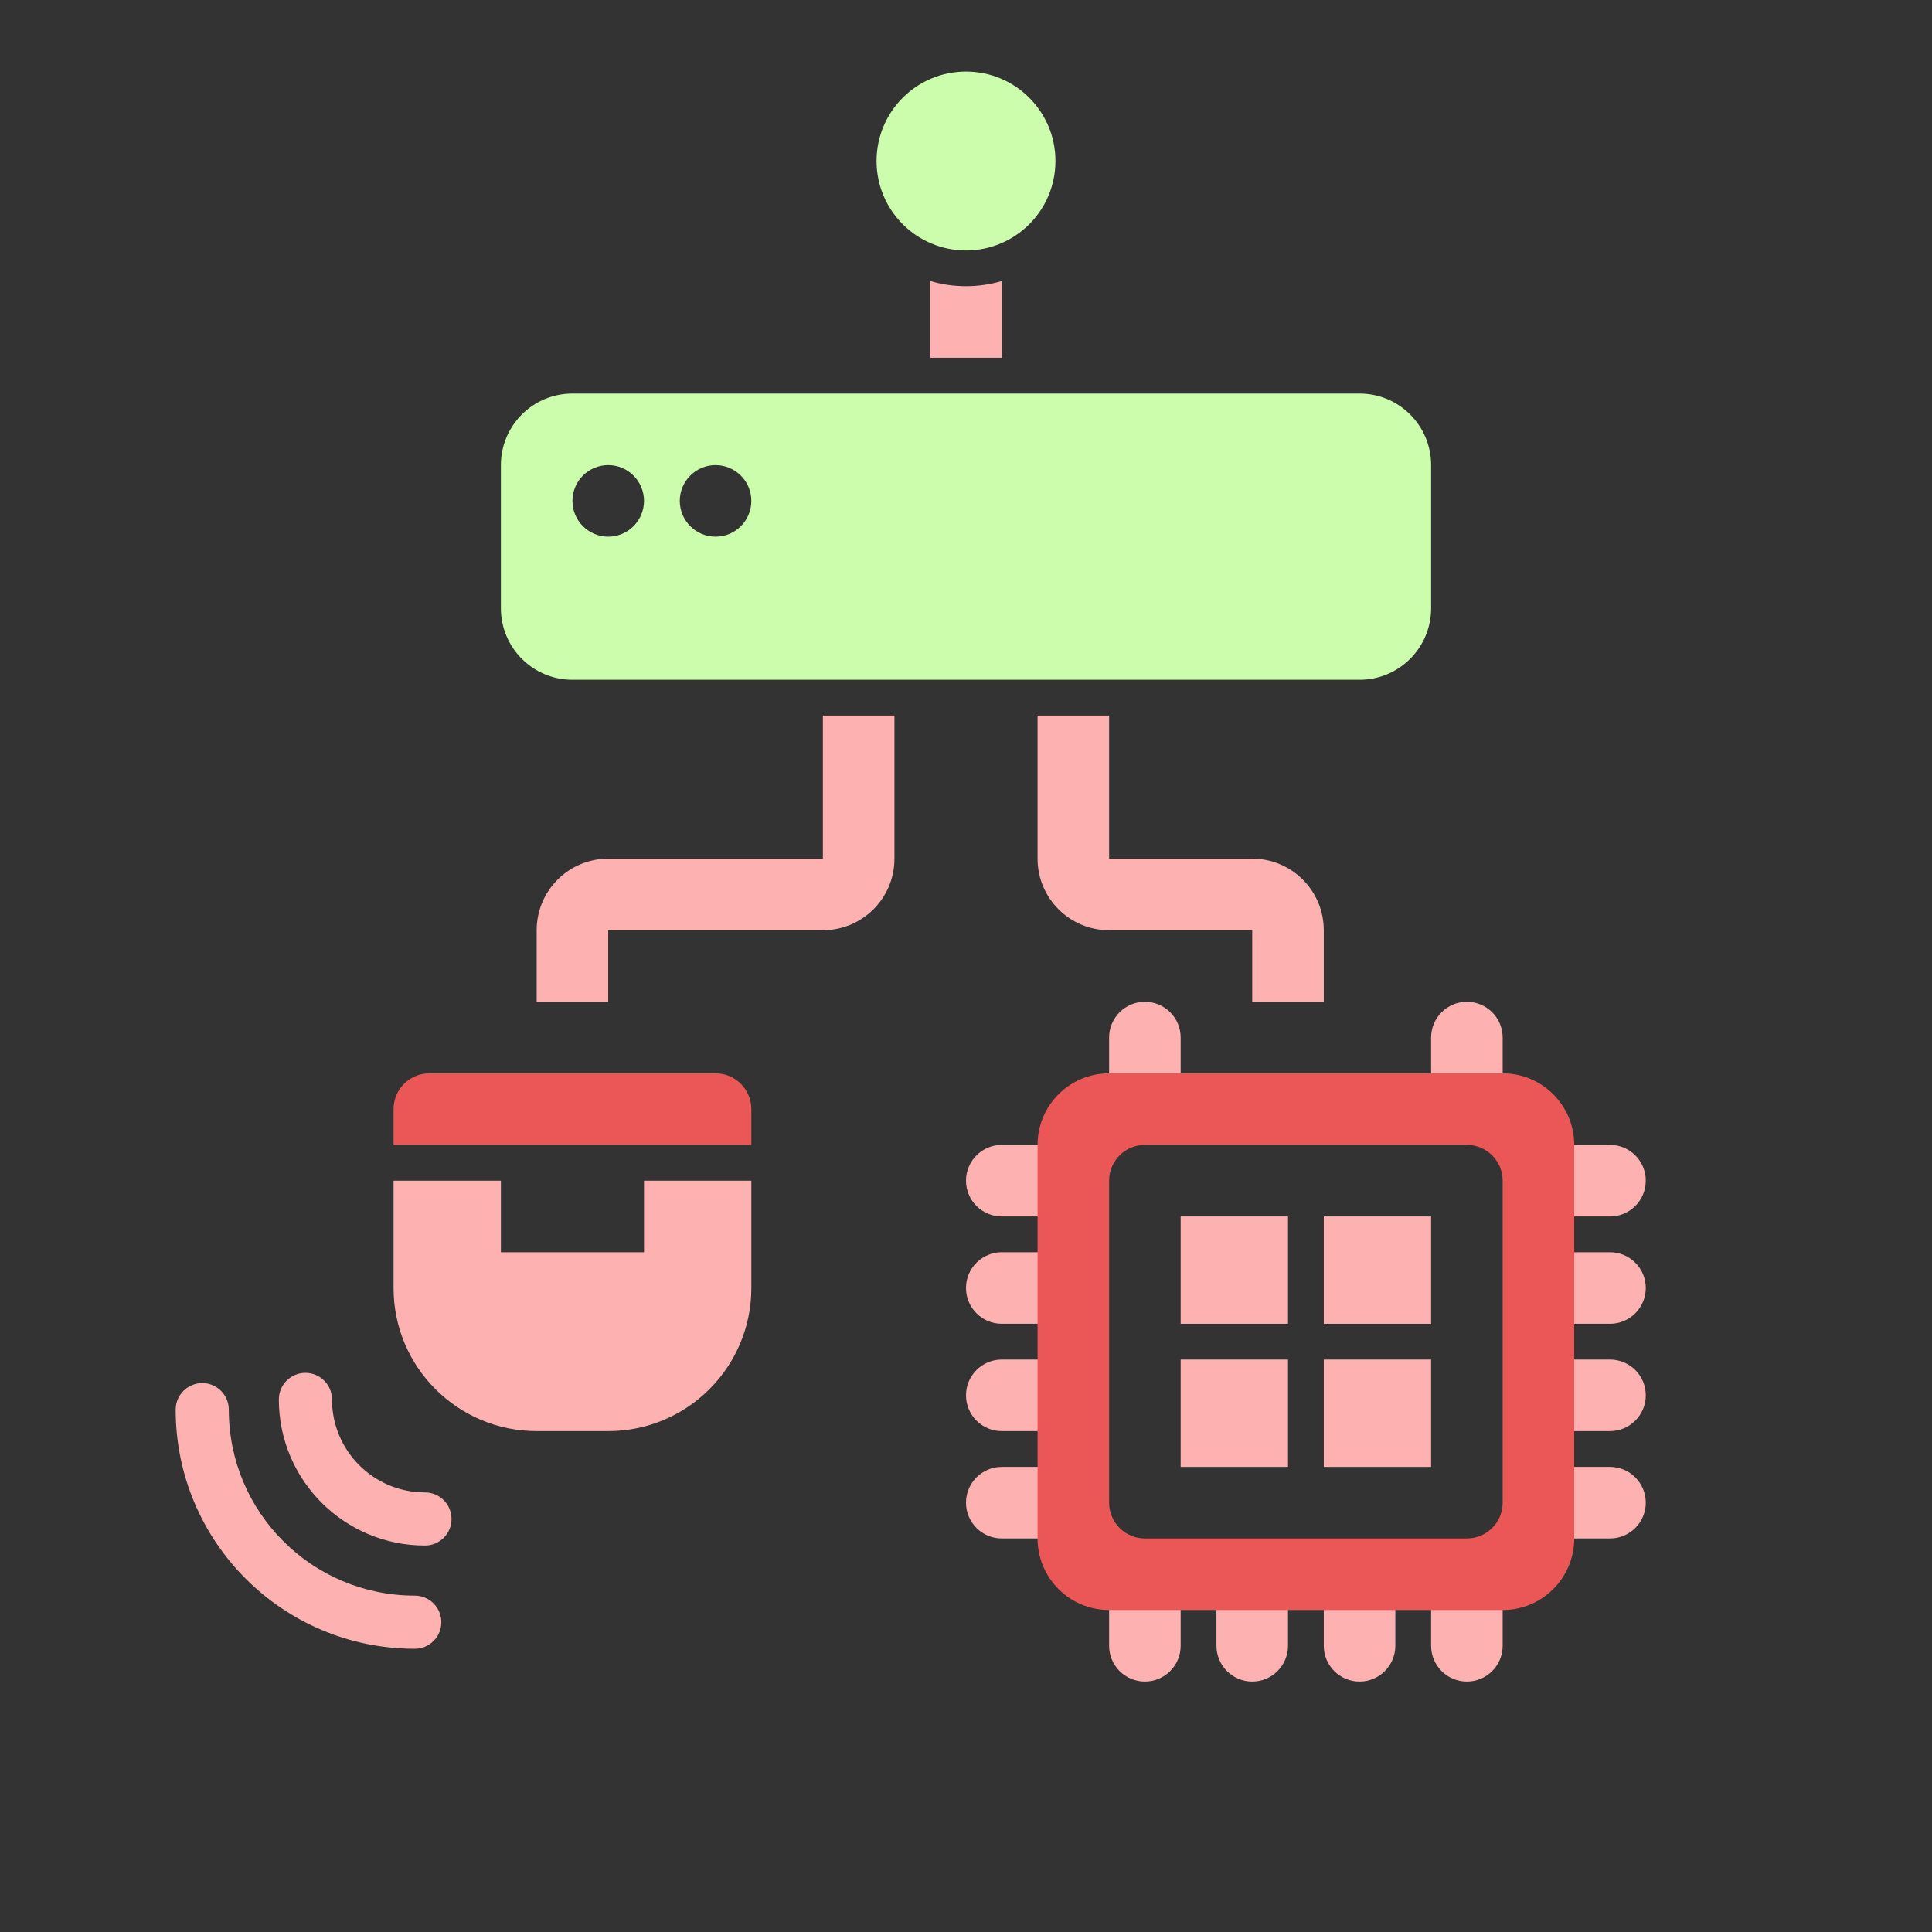 <svg width="54" height="54" viewBox="0 0 54 54" fill="none" xmlns="http://www.w3.org/2000/svg">
<rect x="0" y="0" width="54" height="54" fill="#333333" stroke="none"/>
<path fill-rule="evenodd" clip-rule="evenodd" d="M26 7.854V10H28V7.854C27.683 7.949 27.348 7.999 27 7.999C26.652 7.999 26.317 7.949 26 7.854ZM29 24V20H31V24H35C36.105 24 37 24.895 37 26V28H35V26H31C29.895 26 29 25.105 29 24ZM25 20V24C25 25.105 24.105 26 23 26H17V28H15V26C15 24.895 15.895 24 17 24H23V20H25Z" fill="#FDB1B1"/>
<path fill-rule="evenodd" clip-rule="evenodd" d="M27 7C28.381 7 29.5 5.881 29.5 4.5C29.5 3.119 28.381 2 27 2C25.619 2 24.5 3.119 24.5 4.5C24.5 5.881 25.619 7 27 7ZM16 11C14.895 11 14 11.895 14 13V17C14 18.105 14.895 19 16 19H38C39.105 19 40 18.105 40 17V13C40 11.895 39.105 11 38 11H16ZM17 15C17.552 15 18 14.552 18 14C18 13.448 17.552 13 17 13C16.448 13 16 13.448 16 14C16 14.552 16.448 15 17 15ZM21 14C21 14.552 20.552 15 20 15C19.448 15 19 14.552 19 14C19 13.448 19.448 13 20 13C20.552 13 21 13.448 21 14Z" fill="#CCFDAC"/>
<path fill-rule="evenodd" clip-rule="evenodd" d="M14 33H11V36C11 38.209 12.791 40 15 40H16H17C19.209 40 21 38.209 21 36V33H18V35H14V33Z" fill="#FDB1B1"/>
<path d="M11 31C11 30.448 11.448 30 12 30H20C20.552 30 21 30.448 21 31V32H11V31Z" fill="#EB5757"/>
<path fill-rule="evenodd" clip-rule="evenodd" d="M5.653 38.658C5.243 38.658 4.91 38.991 4.91 39.401C4.91 43.091 7.902 46.083 11.593 46.083C12.003 46.083 12.335 45.751 12.335 45.341C12.335 44.931 12.003 44.598 11.593 44.598C8.722 44.598 6.395 42.271 6.395 39.401C6.395 38.991 6.063 38.658 5.653 38.658Z" fill="#FDB1B1"/>
<path fill-rule="evenodd" clip-rule="evenodd" d="M8.536 38.372C8.126 38.372 7.794 38.705 7.794 39.115C7.794 41.37 9.622 43.198 11.878 43.198C12.288 43.198 12.62 42.866 12.62 42.456C12.62 42.046 12.288 41.713 11.878 41.713C10.442 41.713 9.279 40.55 9.279 39.115C9.279 38.705 8.947 38.372 8.536 38.372Z" fill="#FDB1B1"/>
<path d="M27 36C27 35.448 27.448 35 28 35H29C29.552 35 30 35.448 30 36V36C30 36.552 29.552 37 29 37H28C27.448 37 27 36.552 27 36V36Z" fill="#FDB1B1"/>
<path d="M27 33C27 32.448 27.448 32 28 32H29C29.552 32 30 32.448 30 33V33C30 33.552 29.552 34 29 34H28C27.448 34 27 33.552 27 33V33Z" fill="#FDB1B1"/>
<path d="M43 36C43 35.448 43.448 35 44 35H45C45.552 35 46 35.448 46 36V36C46 36.552 45.552 37 45 37H44C43.448 37 43 36.552 43 36V36Z" fill="#FDB1B1"/>
<path d="M43 33C43 32.448 43.448 32 44 32H45C45.552 32 46 32.448 46 33V33C46 33.552 45.552 34 45 34H44C43.448 34 43 33.552 43 33V33Z" fill="#FDB1B1"/>
<path d="M43 39C43 38.448 43.448 38 44 38H45C45.552 38 46 38.448 46 39V39C46 39.552 45.552 40 45 40H44C43.448 40 43 39.552 43 39V39Z" fill="#FDB1B1"/>
<path d="M43 42C43 41.448 43.448 41 44 41H45C45.552 41 46 41.448 46 42V42C46 42.552 45.552 43 45 43H44C43.448 43 43 42.552 43 42V42Z" fill="#FDB1B1"/>
<path d="M27 39C27 38.448 27.448 38 28 38H29C29.552 38 30 38.448 30 39V39C30 39.552 29.552 40 29 40H28C27.448 40 27 39.552 27 39V39Z" fill="#FDB1B1"/>
<path d="M27 42C27 41.448 27.448 41 28 41H29C29.552 41 30 41.448 30 42V42C30 42.552 29.552 43 29 43H28C27.448 43 27 42.552 27 42V42Z" fill="#FDB1B1"/>
<path d="M34 45C34 44.448 34.448 44 35 44V44C35.552 44 36 44.448 36 45V46C36 46.552 35.552 47 35 47V47C34.448 47 34 46.552 34 46V45Z" fill="#FDB1B1"/>
<path d="M31 45C31 44.448 31.448 44 32 44V44C32.552 44 33 44.448 33 45V46C33 46.552 32.552 47 32 47V47C31.448 47 31 46.552 31 46V45Z" fill="#FDB1B1"/>
<path d="M31 29C31 28.448 31.448 28 32 28V28C32.552 28 33 28.448 33 29V30C33 30.552 32.552 31 32 31V31C31.448 31 31 30.552 31 30V29Z" fill="#FDB1B1"/>
<path d="M37 45C37 44.448 37.448 44 38 44V44C38.552 44 39 44.448 39 45V46C39 46.552 38.552 47 38 47V47C37.448 47 37 46.552 37 46V45Z" fill="#FDB1B1"/>
<path d="M40 45C40 44.448 40.448 44 41 44V44C41.552 44 42 44.448 42 45V46C42 46.552 41.552 47 41 47V47C40.448 47 40 46.552 40 46V45Z" fill="#FDB1B1"/>
<path d="M40 29C40 28.448 40.448 28 41 28V28C41.552 28 42 28.448 42 29V30C42 30.552 41.552 31 41 31V31C40.448 31 40 30.552 40 30V29Z" fill="#FDB1B1"/>
<path fill-rule="evenodd" clip-rule="evenodd" d="M31 30C29.895 30 29 30.895 29 32V43C29 44.105 29.895 45 31 45H42C43.105 45 44 44.105 44 43V32C44 30.895 43.105 30 42 30H31ZM32 32C31.448 32 31 32.448 31 33V42C31 42.552 31.448 43 32 43H41C41.552 43 42 42.552 42 42V33C42 32.448 41.552 32 41 32H32Z" fill="#EB5757"/>
<path d="M33 34H36V37H33V34Z" fill="#FDB1B1"/>
<path d="M37 34H40V37H37V34Z" fill="#FDB1B1"/>
<path d="M37 38H40V41H37V38Z" fill="#FDB1B1"/>
<path d="M33 38H36V41H33V38Z" fill="#FDB1B1"/>
</svg>
